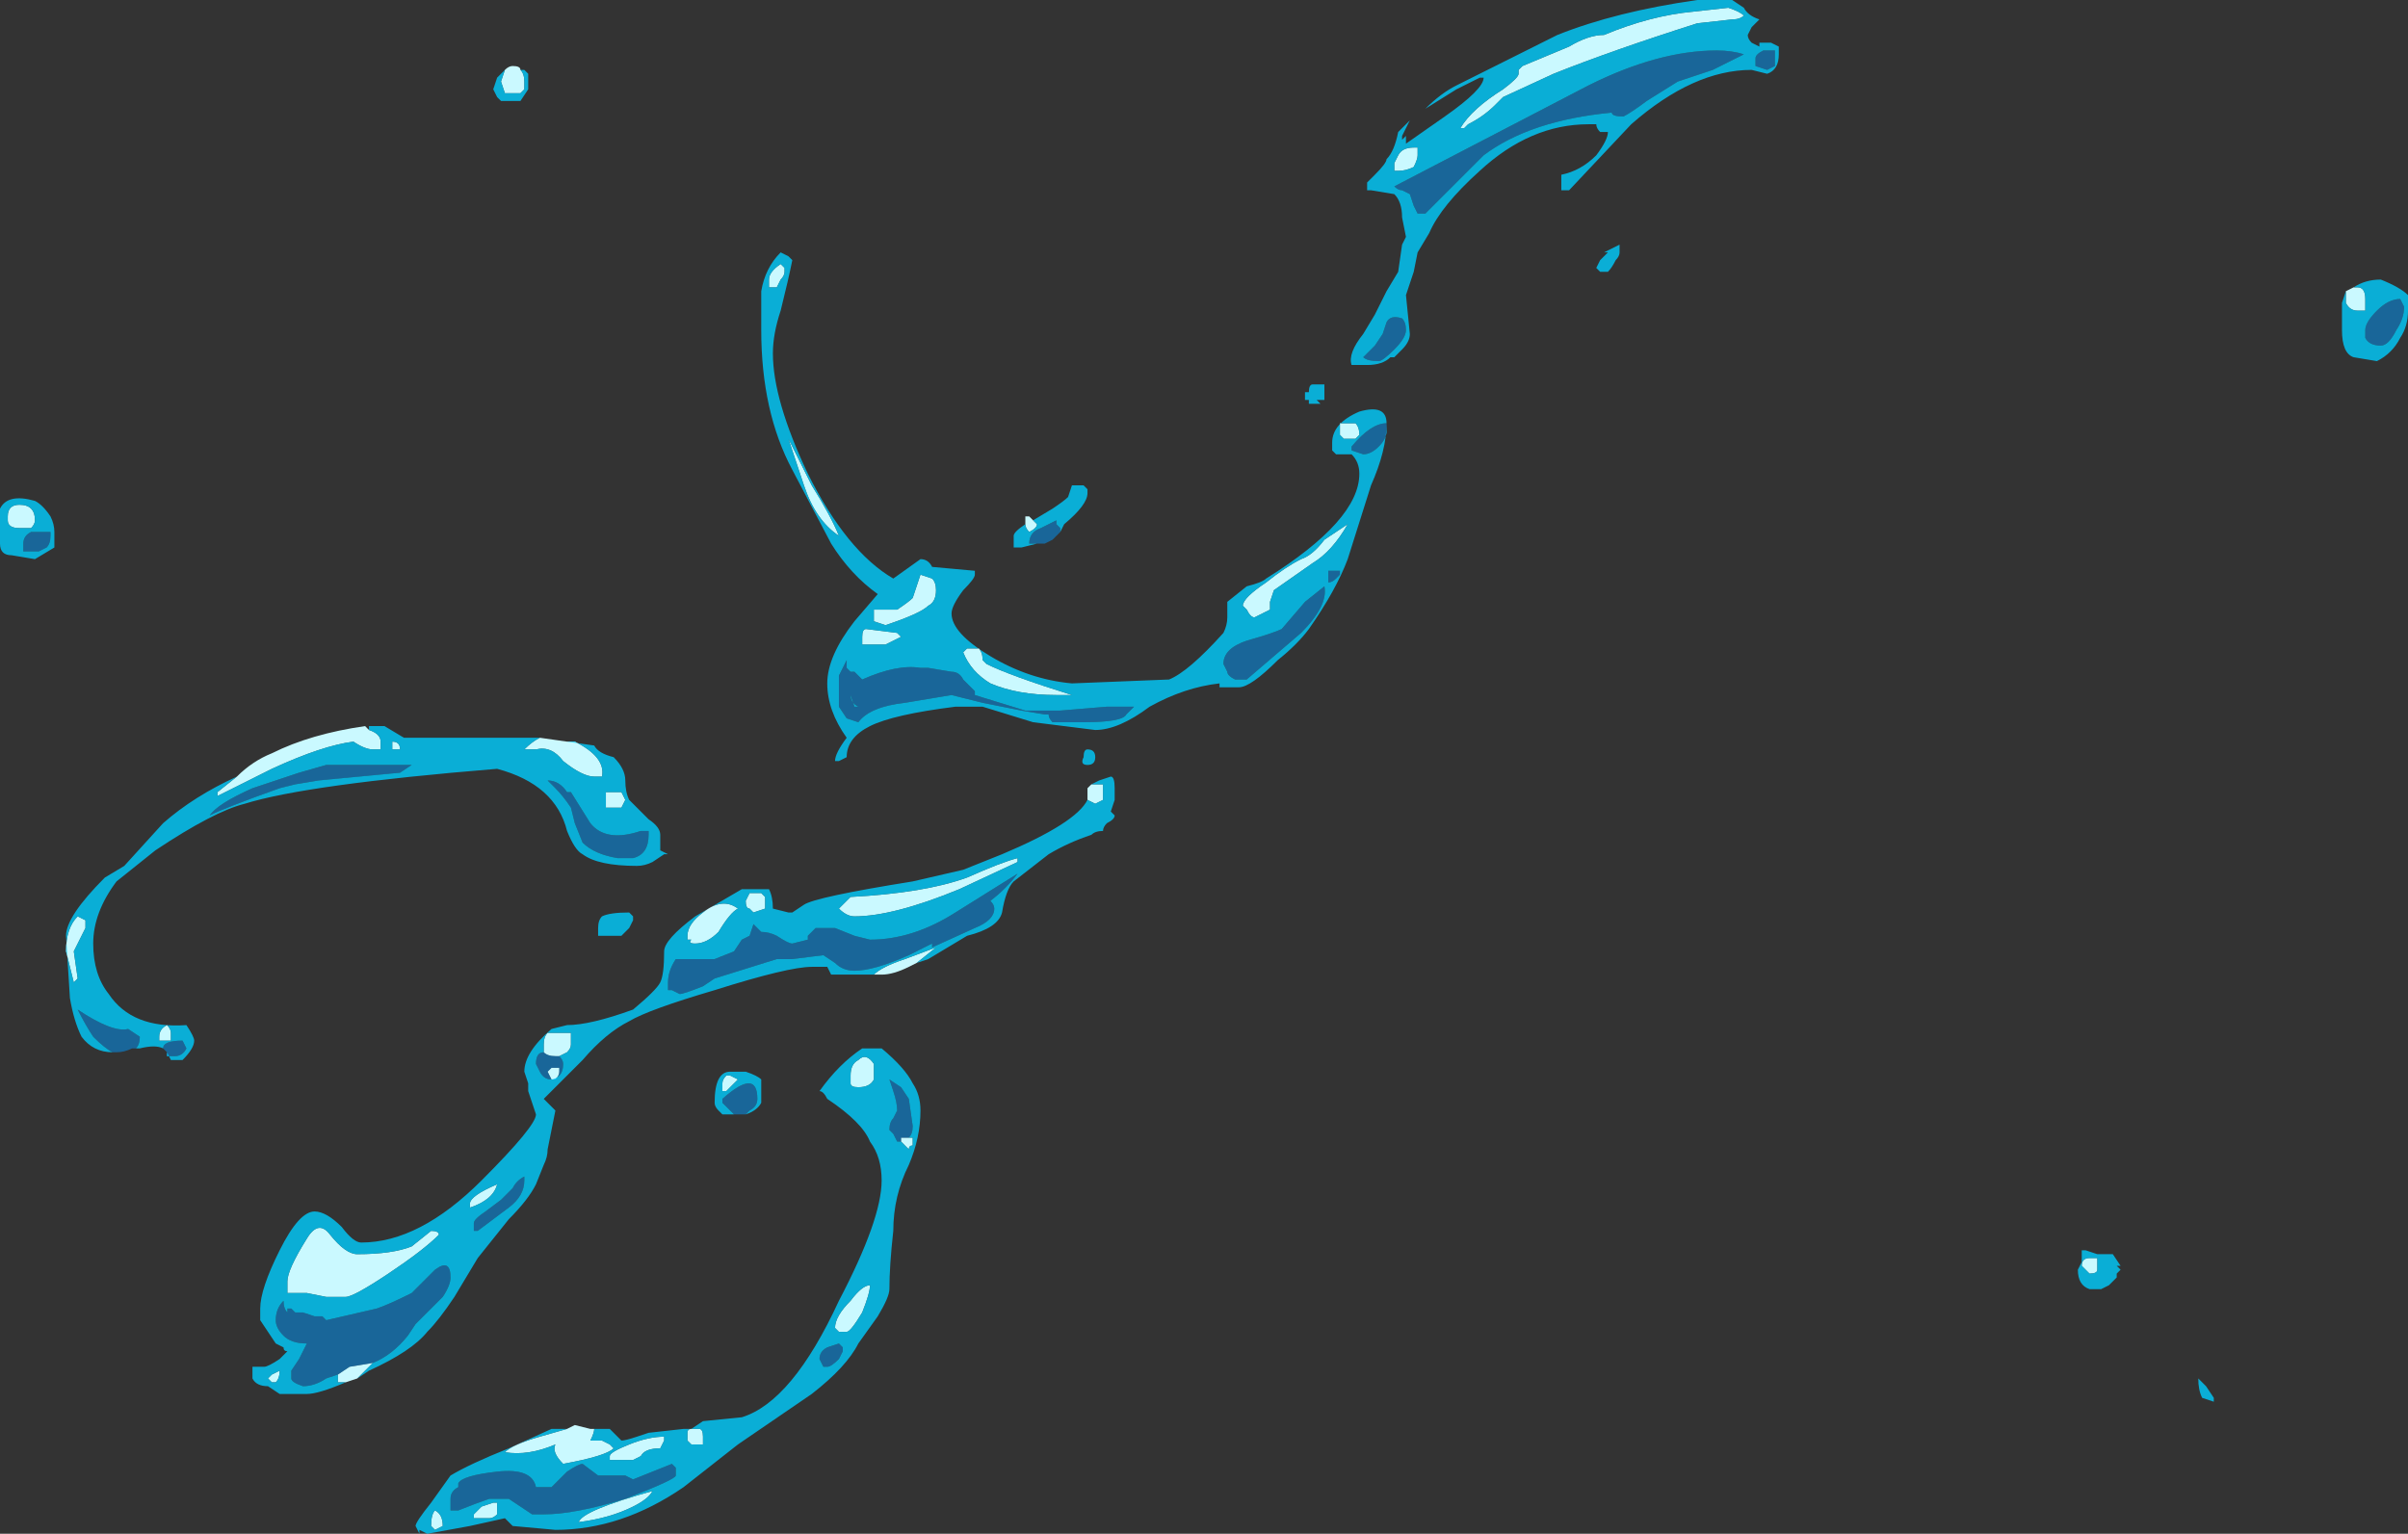 <?xml version="1.0" encoding="UTF-8" standalone="no"?>
<svg xmlns:ffdec="https://www.free-decompiler.com/flash" xmlns:xlink="http://www.w3.org/1999/xlink" ffdec:objectType="shape" height="19.75px" width="31.0px" xmlns="http://www.w3.org/2000/svg">
  <rect width="100%" height="100%" fill="#333333" stroke="none"/>
  <g transform="matrix(1.0, 0.0, 0.0, 1.0, 30.75, 31.3)">
    <path d="M-0.55 -27.55 L-0.45 -27.6 -0.4 -27.6 Q-0.3 -27.6 -0.3 -27.45 L-0.3 -27.3 -0.4 -27.3 Q-0.5 -27.3 -0.55 -27.4 L-0.55 -27.55 M-11.9 -29.65 L-11.95 -29.65 Q-11.8 -29.9 -11.4 -30.15 -11.2 -30.3 -11.2 -30.35 L-11.2 -30.4 -11.15 -30.45 -10.55 -30.7 Q-10.3 -30.85 -10.1 -30.85 -9.5 -31.1 -8.95 -31.15 L-8.5 -31.2 Q-8.35 -31.15 -8.3 -31.1 -8.35 -31.05 -8.45 -31.05 L-8.9 -31.0 Q-10.0 -30.65 -10.75 -30.35 L-11.4 -30.05 -11.5 -29.95 Q-11.65 -29.8 -11.85 -29.7 L-11.9 -29.65 M-12.75 -29.3 Q-12.7 -29.4 -12.55 -29.4 L-12.5 -29.4 -12.5 -29.3 Q-12.5 -29.25 -12.55 -29.15 -12.65 -29.1 -12.75 -29.1 L-12.8 -29.1 -12.8 -29.2 -12.75 -29.3 M-24.05 -30.4 Q-24.0 -30.35 -24.0 -30.25 L-24.0 -30.15 -24.05 -30.1 -24.25 -30.1 -24.3 -30.25 -24.25 -30.4 Q-24.2 -30.45 -24.15 -30.45 -24.05 -30.45 -24.05 -30.4 M-26.0 -21.9 Q-25.85 -21.85 -25.85 -21.75 L-25.85 -21.65 Q-25.9 -21.65 -25.95 -21.65 -26.05 -21.65 -26.2 -21.75 -26.6 -21.7 -27.25 -21.4 L-27.95 -21.05 -27.95 -21.1 -27.7 -21.3 Q-27.5 -21.5 -27.25 -21.6 -26.75 -21.85 -26.05 -21.95 L-26.0 -21.9 M-23.45 -21.75 L-23.35 -21.75 Q-22.95 -21.55 -23.0 -21.3 L-23.1 -21.3 Q-23.25 -21.3 -23.5 -21.5 -23.65 -21.7 -23.85 -21.65 L-24.0 -21.65 Q-23.9 -21.75 -23.8 -21.8 L-23.45 -21.75 M-25.7 -21.75 Q-25.6 -21.75 -25.6 -21.65 L-25.7 -21.65 -25.7 -21.75 M-30.35 -24.5 L-30.5 -24.5 Q-30.65 -24.5 -30.65 -24.6 L-30.65 -24.65 Q-30.65 -24.8 -30.5 -24.8 -30.3 -24.8 -30.3 -24.6 -30.3 -24.55 -30.35 -24.5 M-29.65 -19.45 L-29.65 -19.35 -29.8 -19.05 -29.75 -18.7 -29.8 -18.65 -29.9 -19.05 Q-29.9 -19.35 -29.75 -19.5 L-29.65 -19.45 M-23.75 -17.75 L-23.75 -17.85 Q-23.75 -17.95 -23.7 -18.0 L-23.4 -18.0 -23.4 -17.85 Q-23.4 -17.8 -23.45 -17.75 L-23.55 -17.7 -23.6 -17.7 Q-23.7 -17.7 -23.75 -17.75 M-16.75 -21.0 L-16.75 -21.15 -16.7 -21.2 -16.55 -21.2 -16.55 -21.0 -16.65 -20.95 -16.75 -21.0 M-18.95 -18.9 L-19.05 -18.85 Q-19.25 -18.75 -19.4 -18.75 L-19.5 -18.75 Q-19.4 -18.85 -19.1 -18.95 L-18.7 -19.1 -18.95 -18.9 M-26.15 -13.55 L-26.3 -13.5 -26.4 -13.5 -26.4 -13.6 -26.25 -13.7 -25.95 -13.75 -26.15 -13.55 M-28.7 -17.9 L-28.7 -17.95 Q-28.7 -18.05 -28.6 -18.1 -28.55 -18.05 -28.55 -18.0 L-28.55 -17.9 -28.7 -17.9 M-26.15 -15.15 Q-25.7 -15.15 -25.45 -15.25 L-25.2 -15.45 Q-25.1 -15.45 -25.1 -15.4 -25.3 -15.2 -25.75 -14.9 -26.2 -14.6 -26.3 -14.6 L-26.55 -14.6 -26.8 -14.65 -27.05 -14.65 -27.05 -14.8 Q-27.05 -14.95 -26.8 -15.35 -26.65 -15.6 -26.5 -15.4 -26.3 -15.15 -26.15 -15.15 M-23.65 -17.55 L-23.55 -17.55 -23.55 -17.5 Q-23.55 -17.45 -23.6 -17.4 L-23.65 -17.4 -23.7 -17.5 -23.65 -17.55 M-24.7 -15.7 L-24.7 -15.8 Q-24.7 -15.9 -24.35 -16.05 -24.4 -15.85 -24.7 -15.75 L-24.7 -15.7 M-23.1 -12.9 Q-23.1 -12.85 -23.15 -12.75 L-23.0 -12.75 -22.9 -12.7 -22.85 -12.65 Q-22.95 -12.55 -23.5 -12.45 -23.65 -12.6 -23.6 -12.7 -23.95 -12.55 -24.25 -12.6 -24.15 -12.7 -23.8 -12.8 L-23.45 -12.9 -23.35 -12.95 -23.15 -12.9 -23.1 -12.9 M-25.05 -11.65 L-25.15 -11.6 -25.2 -11.65 Q-25.2 -11.8 -25.15 -11.85 -25.05 -11.8 -25.05 -11.65 M-24.65 -11.8 L-24.55 -11.9 -24.4 -11.95 -24.35 -11.95 -24.35 -11.8 Q-24.4 -11.75 -24.45 -11.75 L-24.65 -11.75 -24.65 -11.8 M-27.2 -13.5 L-27.25 -13.5 -27.3 -13.55 -27.25 -13.6 -27.15 -13.65 Q-27.15 -13.55 -27.2 -13.5 M-3.75 -15.1 L-3.75 -14.95 Q-3.75 -14.9 -3.85 -14.9 L-3.95 -15.0 Q-3.95 -15.1 -3.85 -15.1 L-3.75 -15.1 M-13.4 -25.85 L-13.3 -25.85 Q-13.25 -25.8 -13.25 -25.7 L-13.3 -25.65 -13.35 -25.65 Q-13.5 -25.65 -13.45 -25.65 L-13.5 -25.7 -13.5 -25.85 -13.4 -25.85 M-17.55 -24.55 L-17.55 -24.65 -17.5 -24.65 -17.45 -24.6 -17.4 -24.55 Q-17.4 -24.5 -17.5 -24.45 -17.55 -24.5 -17.55 -24.55 M-14.75 -23.5 Q-14.75 -23.6 -14.45 -23.8 -14.2 -24.0 -14.0 -24.1 -13.85 -24.15 -13.7 -24.35 L-13.4 -24.55 Q-13.6 -24.2 -13.85 -24.05 L-14.35 -23.7 -14.4 -23.55 -14.4 -23.45 -14.6 -23.35 Q-14.65 -23.35 -14.7 -23.45 L-14.75 -23.5 M-17.15 -22.35 Q-17.65 -22.35 -18.0 -22.5 -18.25 -22.65 -18.35 -22.9 L-18.3 -22.95 -18.15 -22.95 Q-18.1 -22.9 -18.1 -22.8 L-18.05 -22.75 Q-17.75 -22.6 -16.95 -22.35 L-17.15 -22.35 M-20.65 -27.85 L-20.65 -27.8 Q-20.65 -27.75 -20.7 -27.7 L-20.75 -27.6 -20.85 -27.6 -20.85 -27.7 Q-20.85 -27.8 -20.7 -27.9 L-20.65 -27.85 M-20.3 -25.05 Q-20.05 -24.65 -19.95 -24.4 -20.25 -24.6 -20.4 -25.05 L-20.6 -25.65 Q-20.5 -25.45 -20.3 -25.05 M-18.7 -23.7 Q-18.7 -23.55 -18.8 -23.5 -18.9 -23.4 -19.35 -23.25 L-19.5 -23.3 -19.5 -23.45 -19.2 -23.45 Q-19.05 -23.55 -19.0 -23.6 L-18.9 -23.9 -18.75 -23.85 Q-18.7 -23.8 -18.7 -23.7 M-19.65 -23.0 L-19.65 -23.1 Q-19.65 -23.2 -19.6 -23.2 L-19.2 -23.15 -19.15 -23.1 -19.35 -23.0 -19.65 -23.0 M-17.65 -20.2 L-18.4 -19.85 Q-19.25 -19.5 -19.75 -19.5 -19.85 -19.5 -19.95 -19.6 L-19.8 -19.75 Q-18.85 -19.8 -18.3 -20.0 -17.85 -20.2 -17.65 -20.25 L-17.65 -20.2 M-21.1 -19.6 Q-21.15 -19.6 -21.15 -19.7 L-21.1 -19.8 -20.95 -19.8 -20.9 -19.75 -20.9 -19.6 -21.05 -19.55 -21.1 -19.6 M-21.25 -19.6 Q-21.35 -19.55 -21.5 -19.3 -21.65 -19.15 -21.8 -19.15 -21.9 -19.15 -21.85 -19.2 L-21.9 -19.2 -21.9 -19.25 Q-21.9 -19.4 -21.7 -19.55 -21.45 -19.75 -21.25 -19.6 M-22.7 -21.0 L-22.75 -20.9 -22.95 -20.9 -22.95 -21.1 -22.75 -21.1 -22.7 -21.0 M-21.45 -17.35 Q-21.45 -17.4 -21.4 -17.45 L-21.35 -17.45 -21.25 -17.4 -21.4 -17.25 -21.45 -17.25 -21.45 -17.35 M-19.5 -17.4 Q-19.55 -17.3 -19.7 -17.3 -19.8 -17.3 -19.8 -17.35 L-19.8 -17.45 Q-19.8 -17.6 -19.7 -17.65 -19.6 -17.75 -19.5 -17.6 L-19.5 -17.4 M-19.05 -16.65 L-19.0 -16.65 -19.0 -16.55 Q-19.05 -16.55 -19.05 -16.5 -19.1 -16.55 -19.15 -16.6 L-19.15 -16.65 -19.05 -16.65 M-19.65 -14.4 Q-19.8 -14.15 -19.85 -14.15 L-19.95 -14.15 -20.0 -14.2 Q-20.0 -14.35 -19.8 -14.55 -19.65 -14.75 -19.55 -14.75 -19.55 -14.65 -19.65 -14.4 M-22.9 -12.55 Q-22.9 -12.6 -22.65 -12.7 -22.4 -12.8 -22.2 -12.8 L-22.2 -12.75 -22.25 -12.65 Q-22.45 -12.65 -22.5 -12.55 L-22.6 -12.5 -22.9 -12.5 -22.9 -12.55 M-21.75 -12.9 Q-21.7 -12.9 -21.7 -12.8 L-21.7 -12.7 -21.85 -12.7 -21.9 -12.75 -21.9 -12.85 Q-21.9 -12.9 -21.85 -12.9 L-21.75 -12.9 M-22.6 -11.9 Q-22.9 -11.75 -23.3 -11.7 -23.25 -11.85 -22.35 -12.1 -22.4 -12.0 -22.6 -11.9" fill="#caf9ff" fill-rule="evenodd" stroke="none"/>
    <path d="M0.2 -27.35 Q0.2 -27.2 0.1 -27.05 0.0 -26.85 -0.1 -26.85 -0.25 -26.85 -0.3 -26.95 L-0.3 -27.05 Q-0.3 -27.15 -0.15 -27.3 0.0 -27.45 0.15 -27.45 L0.2 -27.35 M-12.8 -28.9 L-10.3 -30.2 Q-9.4 -30.65 -8.65 -30.65 -8.45 -30.65 -8.3 -30.6 L-8.7 -30.4 -9.15 -30.25 -9.55 -30.0 Q-9.75 -29.85 -9.85 -29.8 -10.0 -29.8 -10.0 -29.85 -11.05 -29.75 -11.65 -29.3 L-12.4 -28.55 -12.5 -28.55 -12.55 -28.65 -12.6 -28.8 -12.7 -28.85 Q-12.75 -28.85 -12.8 -28.9 M-8.05 -30.65 L-7.9 -30.65 Q-7.9 -30.7 -7.9 -30.55 L-7.9 -30.45 -8.0 -30.4 -8.15 -30.45 -8.15 -30.55 Q-8.15 -30.6 -8.05 -30.65 M-29.3 -17.75 Q-29.4 -17.8 -29.55 -17.95 -29.65 -18.1 -29.75 -18.3 -29.3 -18.0 -29.1 -18.05 L-28.95 -17.95 Q-28.95 -17.85 -29.0 -17.8 L-29.05 -17.8 Q-29.15 -17.75 -29.25 -17.75 L-29.3 -17.75 M-28.6 -17.75 L-28.65 -17.8 Q-28.65 -17.9 -28.4 -17.9 L-28.35 -17.8 Q-28.4 -17.7 -28.5 -17.7 L-28.6 -17.7 -28.6 -17.75 M-26.55 -21.45 L-25.45 -21.45 -25.6 -21.35 -26.65 -21.25 -26.95 -21.2 -27.15 -21.15 Q-27.85 -20.9 -28.05 -20.8 -27.95 -20.95 -27.5 -21.15 L-26.9 -21.35 -26.55 -21.45 M-23.7 -21.25 Q-23.55 -21.25 -23.45 -21.1 L-23.4 -21.1 -23.15 -20.7 Q-22.95 -20.45 -22.5 -20.6 L-22.4 -20.6 -22.4 -20.55 Q-22.4 -20.3 -22.6 -20.25 L-22.8 -20.25 Q-23.1 -20.3 -23.25 -20.45 L-23.35 -20.7 -23.4 -20.9 Q-23.5 -21.05 -23.6 -21.15 L-23.7 -21.25 M-30.1 -24.4 Q-30.1 -24.3 -30.15 -24.25 L-30.25 -24.2 -30.45 -24.2 -30.45 -24.3 Q-30.45 -24.4 -30.35 -24.45 L-30.1 -24.45 Q-30.1 -24.5 -30.1 -24.4 M-23.55 -17.7 Q-23.5 -17.65 -23.5 -17.6 -23.5 -17.5 -23.55 -17.45 -23.6 -17.4 -23.65 -17.4 -23.75 -17.4 -23.8 -17.5 L-23.85 -17.6 Q-23.85 -17.75 -23.75 -17.75 -23.7 -17.7 -23.6 -17.7 L-23.55 -17.7 M-26.4 -13.6 L-26.55 -13.55 Q-26.7 -13.45 -26.85 -13.45 -27.0 -13.5 -27.0 -13.55 L-27.0 -13.65 -26.9 -13.8 Q-26.85 -13.9 -26.8 -14.0 -27.0 -14.0 -27.1 -14.1 -27.2 -14.2 -27.2 -14.3 -27.2 -14.45 -27.1 -14.55 -27.1 -14.45 -27.05 -14.4 L-27.05 -14.45 -27.0 -14.45 -26.95 -14.4 -26.85 -14.4 -26.7 -14.35 -26.6 -14.35 -26.55 -14.3 -25.9 -14.45 Q-25.75 -14.5 -25.45 -14.65 L-25.15 -14.95 Q-24.95 -15.1 -24.95 -14.85 -24.95 -14.75 -25.05 -14.6 L-25.4 -14.25 -25.5 -14.1 Q-25.7 -13.85 -25.95 -13.75 L-26.25 -13.7 -26.4 -13.6 M-23.65 -17.55 L-23.7 -17.5 -23.65 -17.4 -23.6 -17.4 Q-23.55 -17.45 -23.55 -17.5 L-23.55 -17.55 -23.65 -17.55 M-24.0 -16.1 Q-24.0 -15.9 -24.2 -15.75 L-24.6 -15.45 -24.65 -15.45 -24.65 -15.55 Q-24.65 -15.6 -24.5 -15.7 L-24.3 -15.85 -24.15 -16.0 Q-24.1 -16.1 -24.0 -16.15 -24.0 -16.2 -24.0 -16.1 M-24.85 -12.2 Q-24.8 -12.3 -24.35 -12.35 -23.9 -12.4 -23.85 -12.15 L-23.65 -12.15 -23.45 -12.35 Q-23.3 -12.45 -23.25 -12.45 L-23.05 -12.3 -22.7 -12.3 -22.6 -12.25 -22.1 -12.45 -22.05 -12.4 -22.05 -12.3 Q-22.05 -12.25 -22.7 -12.0 -23.35 -11.8 -23.75 -11.8 L-23.9 -11.8 -24.2 -12.0 -24.45 -12.0 Q-24.6 -11.95 -24.85 -11.85 L-24.95 -11.85 -24.95 -12.0 Q-24.95 -12.1 -24.85 -12.15 L-24.85 -12.2 M-12.65 -27.05 Q-12.65 -26.95 -12.8 -26.8 -12.95 -26.65 -13.0 -26.65 -13.15 -26.65 -13.2 -26.7 L-13.05 -26.85 -12.95 -27.0 -12.9 -27.15 Q-12.85 -27.25 -12.7 -27.2 -12.65 -27.15 -12.65 -27.05 M-13.35 -25.5 L-13.35 -25.55 Q-13.1 -25.85 -12.9 -25.85 L-12.9 -25.75 Q-12.9 -25.65 -13.0 -25.55 -13.1 -25.45 -13.2 -25.45 L-13.35 -25.5 M-17.1 -24.45 L-17.2 -24.35 -17.3 -24.3 Q-17.35 -24.3 -17.4 -24.3 L-17.5 -24.3 Q-17.5 -24.45 -17.35 -24.5 L-17.15 -24.6 -17.15 -24.55 -17.1 -24.5 -17.1 -24.45 M-16.3 -22.2 L-16.15 -22.2 -16.25 -22.1 Q-16.3 -22.0 -16.8 -22.0 L-17.2 -22.0 Q-17.25 -22.05 -17.25 -22.1 L-17.3 -22.1 -17.6 -22.15 -18.1 -22.25 -18.5 -22.35 -19.1 -22.25 Q-19.55 -22.2 -19.7 -22.0 L-19.85 -22.05 -19.95 -22.2 -19.95 -22.6 Q-19.9 -22.7 -19.85 -22.8 L-19.85 -22.7 -19.8 -22.65 -19.75 -22.65 -19.65 -22.55 Q-19.2 -22.75 -18.9 -22.7 L-18.8 -22.7 -18.5 -22.65 Q-18.4 -22.65 -18.35 -22.55 L-18.2 -22.4 -18.2 -22.35 -17.55 -22.15 -17.1 -22.15 -16.5 -22.2 -16.3 -22.2 M-15.0 -22.75 Q-15.0 -22.95 -14.7 -23.05 -14.35 -23.15 -14.25 -23.2 L-13.95 -23.55 -13.7 -23.75 Q-13.65 -23.5 -14.0 -23.15 L-14.7 -22.55 -14.85 -22.55 Q-14.95 -22.6 -14.95 -22.65 L-15.0 -22.75 M-13.5 -23.95 L-13.5 -23.9 -13.55 -23.85 Q-13.6 -23.8 -13.65 -23.8 L-13.65 -23.95 -13.5 -23.95 M-19.8 -22.35 L-19.75 -22.2 -19.7 -22.2 Q-19.8 -22.25 -19.8 -22.35 M-18.55 -22.45 L-18.55 -22.45 M-17.95 -19.6 Q-17.95 -19.45 -18.2 -19.35 L-18.75 -19.1 -18.75 -19.15 -19.05 -19.0 Q-19.5 -18.8 -19.75 -18.8 -19.9 -18.8 -20.0 -18.9 L-20.15 -19.0 -20.55 -18.95 -20.75 -18.95 -21.55 -18.7 -21.7 -18.6 Q-21.95 -18.5 -22.0 -18.5 L-22.1 -18.55 -22.15 -18.55 -22.15 -18.65 Q-22.15 -18.8 -22.05 -18.95 L-21.55 -18.95 -21.3 -19.05 -21.2 -19.2 -21.1 -19.25 -21.05 -19.4 -20.95 -19.3 Q-20.85 -19.3 -20.75 -19.25 -20.6 -19.15 -20.55 -19.15 L-20.35 -19.2 -20.35 -19.25 -20.25 -19.35 -20.0 -19.35 -19.75 -19.25 -19.55 -19.2 Q-19.0 -19.2 -18.45 -19.55 L-17.65 -20.05 Q-17.8 -19.85 -18.0 -19.7 -17.95 -19.65 -17.95 -19.6 M-21.15 -16.95 L-21.3 -16.95 -21.45 -17.1 -21.45 -17.15 Q-21.0 -17.55 -21.0 -17.15 -21.0 -17.05 -21.1 -17.0 L-21.15 -16.95 M-19.15 -16.6 L-19.2 -16.6 -19.25 -16.7 -19.3 -16.75 Q-19.3 -16.85 -19.25 -16.9 L-19.2 -17.0 Q-19.2 -17.1 -19.25 -17.25 L-19.3 -17.4 -19.15 -17.3 -19.05 -17.15 -19.0 -16.8 Q-19.0 -16.7 -19.05 -16.65 L-19.15 -16.65 -19.15 -16.6 M-19.9 -13.95 L-19.9 -13.9 -19.95 -13.8 Q-20.05 -13.7 -20.1 -13.7 L-20.15 -13.7 -20.2 -13.8 Q-20.2 -13.9 -20.1 -13.95 L-19.95 -14.0 -19.9 -13.95" fill="#0099ff" fill-opacity="0.502" fill-rule="evenodd" stroke="none"/>
    <path d="M0.2 -27.35 L0.15 -27.45 Q0.0 -27.45 -0.15 -27.3 -0.3 -27.15 -0.3 -27.05 L-0.3 -26.95 Q-0.25 -26.85 -0.1 -26.85 0.0 -26.85 0.1 -27.05 0.2 -27.2 0.2 -27.35 M-0.45 -27.6 Q-0.3 -27.7 -0.1 -27.7 0.15 -27.6 0.25 -27.5 L0.25 -27.3 Q0.25 -27.1 0.15 -26.95 0.05 -26.75 -0.15 -26.65 L-0.45 -26.7 Q-0.6 -26.75 -0.6 -27.05 L-0.6 -27.4 -0.55 -27.55 -0.55 -27.4 Q-0.5 -27.3 -0.4 -27.3 L-0.3 -27.3 -0.3 -27.45 Q-0.3 -27.6 -0.4 -27.6 L-0.45 -27.6 M-11.65 -30.3 L-11.7 -30.3 -12.0 -30.15 -12.4 -29.9 Q-12.2 -30.1 -12.0 -30.2 L-10.7 -30.85 Q-9.95 -31.15 -8.9 -31.3 L-8.45 -31.3 -8.3 -31.2 Q-8.25 -31.1 -8.1 -31.05 L-8.2 -30.95 -8.25 -30.85 Q-8.25 -30.8 -8.2 -30.75 L-8.1 -30.7 -8.1 -30.75 -7.95 -30.75 -7.85 -30.7 Q-7.85 -30.65 -7.85 -30.6 -7.85 -30.4 -8.0 -30.35 L-8.2 -30.4 Q-8.95 -30.4 -9.75 -29.7 L-10.55 -28.85 -10.65 -28.85 -10.65 -29.05 Q-10.4 -29.1 -10.2 -29.3 -10.05 -29.5 -10.05 -29.6 L-10.15 -29.6 Q-10.2 -29.65 -10.2 -29.7 L-10.3 -29.7 Q-11.05 -29.7 -11.7 -29.1 -12.2 -28.65 -12.35 -28.3 L-12.5 -28.05 -12.55 -27.8 -12.65 -27.5 -12.6 -27.0 Q-12.6 -26.9 -12.7 -26.8 L-12.8 -26.7 -12.85 -26.7 Q-12.95 -26.6 -13.15 -26.6 L-13.35 -26.6 Q-13.4 -26.75 -13.2 -27.0 L-13.05 -27.25 -12.9 -27.55 -12.75 -27.8 -12.7 -28.15 -12.65 -28.25 -12.7 -28.5 Q-12.7 -28.7 -12.8 -28.8 L-13.1 -28.85 -13.15 -28.85 -13.15 -28.95 -13.05 -29.05 Q-12.9 -29.2 -12.9 -29.25 -12.8 -29.35 -12.75 -29.6 L-12.6 -29.75 -12.7 -29.55 -12.7 -29.5 -12.65 -29.55 -12.65 -29.45 -12.15 -29.8 Q-11.65 -30.15 -11.65 -30.3 M-12.75 -29.3 L-12.8 -29.2 -12.8 -29.1 -12.75 -29.1 Q-12.65 -29.1 -12.55 -29.15 -12.5 -29.25 -12.5 -29.3 L-12.5 -29.4 -12.55 -29.4 Q-12.7 -29.4 -12.75 -29.3 M-11.9 -29.65 L-11.85 -29.7 Q-11.65 -29.8 -11.5 -29.95 L-11.4 -30.05 -10.75 -30.35 Q-10.0 -30.65 -8.9 -31.0 L-8.45 -31.05 Q-8.35 -31.05 -8.3 -31.1 -8.35 -31.15 -8.5 -31.2 L-8.95 -31.15 Q-9.5 -31.1 -10.1 -30.85 -10.3 -30.85 -10.55 -30.7 L-11.15 -30.45 -11.2 -30.4 -11.2 -30.35 Q-11.2 -30.3 -11.4 -30.15 -11.8 -29.9 -11.95 -29.65 L-11.9 -29.65 M-8.05 -30.65 Q-8.15 -30.6 -8.15 -30.55 L-8.15 -30.45 -8.0 -30.4 -7.9 -30.45 -7.9 -30.55 Q-7.9 -30.7 -7.9 -30.65 L-8.05 -30.65 M-12.8 -28.9 Q-12.75 -28.85 -12.7 -28.85 L-12.6 -28.8 -12.55 -28.65 -12.5 -28.55 -12.4 -28.55 -11.65 -29.3 Q-11.05 -29.75 -10.0 -29.85 -10.0 -29.8 -9.85 -29.8 -9.75 -29.85 -9.55 -30.0 L-9.15 -30.25 -8.7 -30.4 -8.3 -30.6 Q-8.45 -30.65 -8.65 -30.65 -9.4 -30.65 -10.3 -30.2 L-12.8 -28.9 M-24.25 -30.4 L-24.3 -30.25 -24.25 -30.1 -24.05 -30.1 -24.0 -30.15 -24.0 -30.25 Q-24.0 -30.35 -24.05 -30.4 L-24.0 -30.4 -23.95 -30.35 -23.95 -30.15 -24.05 -30.0 -24.3 -30.0 -24.35 -30.05 -24.4 -30.15 -24.35 -30.3 -24.25 -30.4 M-27.7 -21.3 L-27.95 -21.1 -27.95 -21.05 -27.25 -21.4 Q-26.6 -21.7 -26.2 -21.75 -26.05 -21.65 -25.95 -21.65 -25.9 -21.65 -25.85 -21.65 L-25.85 -21.75 Q-25.85 -21.85 -26.0 -21.9 L-26.0 -21.95 -25.8 -21.95 -25.55 -21.8 -23.8 -21.8 Q-23.9 -21.75 -24.0 -21.65 L-23.85 -21.65 Q-23.65 -21.7 -23.5 -21.5 -23.25 -21.3 -23.1 -21.3 L-23.0 -21.3 Q-22.95 -21.55 -23.35 -21.75 L-23.45 -21.75 -23.1 -21.7 Q-23.05 -21.6 -22.85 -21.55 -22.7 -21.4 -22.7 -21.25 -22.7 -21.1 -22.65 -21.0 L-22.4 -20.75 Q-22.25 -20.65 -22.25 -20.55 L-22.25 -20.35 -22.15 -20.3 -22.2 -20.3 -22.35 -20.2 Q-22.45 -20.15 -22.55 -20.15 -23.05 -20.15 -23.25 -20.3 -23.35 -20.35 -23.45 -20.6 -23.6 -21.2 -24.35 -21.4 -26.8 -21.2 -27.6 -20.95 -28.0 -20.85 -28.75 -20.35 L-29.25 -19.95 Q-29.55 -19.55 -29.55 -19.15 -29.55 -18.75 -29.35 -18.5 -29.05 -18.05 -28.35 -18.1 -28.25 -17.95 -28.25 -17.9 -28.25 -17.8 -28.4 -17.65 L-28.55 -17.65 -28.6 -17.75 -28.65 -17.8 Q-28.75 -17.85 -28.95 -17.8 L-29.0 -17.8 Q-28.95 -17.85 -28.95 -17.95 L-29.1 -18.05 Q-29.3 -18.0 -29.75 -18.3 -29.65 -18.1 -29.55 -17.95 -29.4 -17.8 -29.3 -17.75 -29.55 -17.75 -29.7 -17.95 -29.8 -18.15 -29.85 -18.45 L-29.9 -19.25 Q-29.9 -19.5 -29.4 -20.0 L-29.15 -20.15 -28.65 -20.7 Q-28.25 -21.05 -27.7 -21.3 M-28.6 -17.75 L-28.6 -17.7 -28.5 -17.7 Q-28.4 -17.7 -28.35 -17.8 L-28.4 -17.9 Q-28.65 -17.9 -28.65 -17.8 L-28.6 -17.75 M-26.55 -21.45 L-26.9 -21.35 -27.5 -21.15 Q-27.95 -20.95 -28.05 -20.8 -27.85 -20.9 -27.15 -21.15 L-26.95 -21.2 -26.65 -21.25 -25.6 -21.35 -25.45 -21.45 -26.55 -21.45 M-25.7 -21.75 L-25.7 -21.65 -25.6 -21.65 Q-25.6 -21.75 -25.7 -21.75 M-23.7 -21.25 L-23.6 -21.15 Q-23.5 -21.05 -23.4 -20.9 L-23.35 -20.7 -23.25 -20.45 Q-23.1 -20.3 -22.8 -20.25 L-22.6 -20.25 Q-22.4 -20.3 -22.4 -20.55 L-22.4 -20.6 -22.5 -20.6 Q-22.95 -20.45 -23.15 -20.7 L-23.4 -21.1 -23.45 -21.1 Q-23.55 -21.25 -23.7 -21.25 M-30.3 -24.85 Q-30.2 -24.8 -30.1 -24.65 -30.05 -24.55 -30.05 -24.45 L-30.05 -24.25 -30.3 -24.1 -30.6 -24.15 Q-30.75 -24.15 -30.75 -24.3 L-30.75 -24.75 Q-30.65 -24.95 -30.3 -24.85 M-30.35 -24.5 Q-30.3 -24.55 -30.3 -24.6 -30.3 -24.8 -30.5 -24.8 -30.65 -24.8 -30.65 -24.65 L-30.65 -24.6 Q-30.65 -24.5 -30.5 -24.5 L-30.35 -24.5 M-30.1 -24.4 Q-30.1 -24.5 -30.1 -24.45 L-30.35 -24.45 Q-30.45 -24.4 -30.45 -24.3 L-30.45 -24.2 -30.25 -24.2 -30.15 -24.25 Q-30.1 -24.3 -30.1 -24.4 M-29.65 -19.45 L-29.75 -19.5 Q-29.9 -19.35 -29.9 -19.05 L-29.8 -18.65 -29.75 -18.7 -29.8 -19.05 -29.65 -19.35 -29.65 -19.45 M-23.55 -17.7 L-23.45 -17.75 Q-23.4 -17.8 -23.4 -17.85 L-23.4 -18.0 -23.7 -18.0 Q-23.75 -17.95 -23.75 -17.85 L-23.75 -17.75 Q-23.85 -17.75 -23.85 -17.6 L-23.8 -17.5 Q-23.75 -17.4 -23.65 -17.4 -23.6 -17.4 -23.55 -17.45 -23.5 -17.5 -23.5 -17.6 -23.5 -17.65 -23.55 -17.7 M-26.3 -13.5 Q-26.65 -13.35 -26.8 -13.35 L-27.15 -13.35 -27.3 -13.45 Q-27.45 -13.45 -27.5 -13.55 L-27.5 -13.7 -27.35 -13.7 Q-27.3 -13.7 -27.15 -13.8 L-27.05 -13.9 Q-27.1 -13.9 -27.1 -13.95 L-27.2 -14.0 -27.4 -14.3 -27.4 -14.45 Q-27.4 -14.7 -27.15 -15.2 -26.9 -15.7 -26.7 -15.7 -26.55 -15.7 -26.35 -15.5 -26.2 -15.3 -26.1 -15.3 -25.35 -15.3 -24.55 -16.1 -23.85 -16.8 -23.85 -16.95 L-23.95 -17.25 -23.95 -17.35 -24.0 -17.5 Q-24.0 -17.75 -23.65 -18.05 L-23.45 -18.1 Q-23.15 -18.1 -22.6 -18.3 -22.3 -18.55 -22.25 -18.65 -22.2 -18.75 -22.2 -19.05 -22.2 -19.2 -21.8 -19.5 L-21.2 -19.85 -20.85 -19.85 Q-20.8 -19.75 -20.8 -19.6 L-20.6 -19.55 -20.55 -19.55 -20.4 -19.65 Q-20.25 -19.75 -19.0 -19.95 L-18.35 -20.1 -17.85 -20.3 Q-16.9 -20.7 -16.75 -21.0 L-16.65 -20.95 -16.55 -21.0 -16.55 -21.2 -16.7 -21.2 -16.6 -21.25 -16.45 -21.3 Q-16.4 -21.3 -16.4 -21.15 L-16.4 -21.0 -16.45 -20.85 -16.4 -20.8 Q-16.4 -20.75 -16.5 -20.7 -16.55 -20.65 -16.55 -20.6 -16.65 -20.6 -16.7 -20.55 -17.0 -20.45 -17.25 -20.3 L-17.7 -19.95 Q-17.8 -19.85 -17.85 -19.55 -17.9 -19.35 -18.3 -19.25 L-18.8 -18.95 -18.95 -18.9 -18.7 -19.1 -19.1 -18.95 Q-19.4 -18.85 -19.5 -18.75 L-19.4 -18.75 -20.05 -18.75 -20.1 -18.85 -20.3 -18.85 Q-20.6 -18.85 -21.55 -18.55 -22.4 -18.3 -22.65 -18.15 -22.95 -18.0 -23.25 -17.65 L-23.75 -17.15 -23.6 -17.0 -23.7 -16.5 Q-23.7 -16.4 -23.75 -16.3 L-23.85 -16.05 Q-23.95 -15.85 -24.2 -15.6 L-24.6 -15.1 -24.9 -14.6 Q-25.1 -14.3 -25.25 -14.15 -25.45 -13.9 -26.0 -13.65 L-26.15 -13.55 -25.95 -13.75 Q-25.7 -13.85 -25.5 -14.1 L-25.4 -14.25 -25.05 -14.6 Q-24.95 -14.75 -24.95 -14.85 -24.95 -15.1 -25.15 -14.95 L-25.45 -14.65 Q-25.75 -14.5 -25.9 -14.45 L-26.55 -14.3 -26.6 -14.35 -26.7 -14.35 -26.85 -14.4 -26.95 -14.4 -27.0 -14.45 -27.05 -14.45 -27.05 -14.4 Q-27.1 -14.45 -27.1 -14.55 -27.2 -14.45 -27.2 -14.3 -27.2 -14.2 -27.1 -14.1 -27.0 -14.0 -26.8 -14.0 -26.85 -13.9 -26.9 -13.8 L-27.0 -13.65 -27.0 -13.55 Q-27.0 -13.5 -26.85 -13.45 -26.7 -13.45 -26.55 -13.55 L-26.4 -13.6 -26.4 -13.5 -26.3 -13.5 M-28.7 -17.9 L-28.55 -17.9 -28.55 -18.0 Q-28.55 -18.05 -28.6 -18.1 -28.7 -18.05 -28.7 -17.95 L-28.7 -17.9 M-26.15 -15.15 Q-26.3 -15.15 -26.5 -15.4 -26.65 -15.6 -26.8 -15.35 -27.05 -14.95 -27.05 -14.8 L-27.05 -14.65 -26.8 -14.65 -26.55 -14.6 -26.3 -14.6 Q-26.2 -14.6 -25.75 -14.9 -25.3 -15.2 -25.1 -15.4 -25.1 -15.45 -25.2 -15.45 L-25.45 -15.25 Q-25.7 -15.15 -26.15 -15.15 M-24.0 -16.1 Q-24.0 -16.2 -24.0 -16.15 -24.1 -16.1 -24.15 -16.0 L-24.3 -15.85 -24.5 -15.7 Q-24.65 -15.6 -24.65 -15.55 L-24.65 -15.45 -24.6 -15.45 -24.2 -15.75 Q-24.0 -15.9 -24.0 -16.1 M-23.45 -12.9 L-23.8 -12.8 Q-24.15 -12.7 -24.25 -12.6 -23.95 -12.55 -23.6 -12.7 -23.65 -12.6 -23.5 -12.45 -22.95 -12.55 -22.85 -12.65 L-22.9 -12.7 -23.0 -12.75 -23.15 -12.75 Q-23.1 -12.85 -23.1 -12.9 L-22.9 -12.9 -22.75 -12.75 Q-22.7 -12.75 -22.55 -12.8 L-22.4 -12.85 -21.95 -12.9 -21.85 -12.9 -21.7 -13.0 -21.2 -13.05 Q-20.55 -13.25 -19.95 -14.55 -19.4 -15.6 -19.4 -16.1 -19.4 -16.4 -19.55 -16.6 -19.65 -16.85 -20.1 -17.15 -20.15 -17.25 -20.2 -17.25 -19.95 -17.6 -19.65 -17.8 L-19.4 -17.8 Q-19.1 -17.55 -19.0 -17.35 -18.9 -17.2 -18.9 -17.0 -18.9 -16.65 -19.05 -16.3 -19.25 -15.9 -19.25 -15.45 -19.3 -15.0 -19.3 -14.7 -19.3 -14.6 -19.45 -14.35 L-19.7 -14.0 Q-19.85 -13.7 -20.3 -13.35 L-21.25 -12.7 -21.95 -12.15 Q-22.75 -11.6 -23.6 -11.6 L-24.15 -11.65 -24.25 -11.75 -24.7 -11.65 -25.25 -11.55 -25.35 -11.6 -25.35 -11.55 -25.4 -11.65 Q-25.4 -11.7 -25.2 -11.95 L-24.95 -12.3 Q-24.7 -12.45 -24.2 -12.65 L-23.65 -12.9 -23.45 -12.9 M-24.7 -15.7 L-24.7 -15.75 Q-24.4 -15.85 -24.35 -16.05 -24.7 -15.9 -24.7 -15.8 L-24.7 -15.7 M-24.85 -12.2 L-24.85 -12.15 Q-24.95 -12.1 -24.95 -12.0 L-24.95 -11.85 -24.85 -11.85 Q-24.6 -11.95 -24.45 -12.0 L-24.2 -12.0 -23.9 -11.8 -23.75 -11.8 Q-23.35 -11.8 -22.7 -12.0 -22.05 -12.25 -22.05 -12.3 L-22.05 -12.4 -22.1 -12.45 -22.6 -12.25 -22.7 -12.3 -23.05 -12.3 -23.25 -12.45 Q-23.3 -12.45 -23.45 -12.35 L-23.65 -12.15 -23.85 -12.15 Q-23.9 -12.4 -24.35 -12.35 -24.8 -12.3 -24.85 -12.2 M-24.65 -11.8 L-24.65 -11.75 -24.45 -11.75 Q-24.4 -11.75 -24.35 -11.8 L-24.35 -11.95 -24.4 -11.95 -24.55 -11.9 -24.65 -11.8 M-25.05 -11.65 Q-25.05 -11.8 -25.15 -11.85 -25.2 -11.8 -25.2 -11.65 L-25.15 -11.6 -25.05 -11.65 M-27.2 -13.5 Q-27.15 -13.55 -27.15 -13.65 L-27.25 -13.6 -27.3 -13.55 -27.25 -13.5 -27.2 -13.5 M-9.9 -28.05 Q-9.9 -28.0 -9.95 -27.95 -10.0 -27.85 -10.05 -27.8 L-10.15 -27.8 -10.2 -27.85 -10.15 -27.95 -10.05 -28.05 -10.1 -28.05 -9.9 -28.15 -9.9 -28.05 M-3.55 -15.15 L-3.45 -15.0 -3.5 -15.0 -3.45 -14.95 -3.5 -14.9 -3.5 -14.85 -3.6 -14.75 -3.7 -14.7 -3.85 -14.7 Q-4.0 -14.75 -4.0 -14.95 L-3.95 -15.05 -3.95 -15.2 -3.9 -15.2 -3.75 -15.15 -3.55 -15.15 M-3.75 -15.1 L-3.85 -15.1 Q-3.95 -15.1 -3.95 -15.0 L-3.85 -14.9 Q-3.75 -14.9 -3.75 -14.95 L-3.75 -15.1 M-12.7 -27.9 L-12.7 -27.9 M-12.65 -27.05 Q-12.65 -27.15 -12.7 -27.2 -12.85 -27.25 -12.9 -27.15 L-12.95 -27.0 -13.05 -26.85 -13.2 -26.7 Q-13.15 -26.65 -13.0 -26.65 -12.95 -26.65 -12.8 -26.8 -12.65 -26.95 -12.65 -27.05 M-13.7 -26.25 L-13.7 -26.15 -13.8 -26.15 -13.75 -26.1 -13.9 -26.1 -13.9 -26.15 -13.95 -26.15 -13.95 -26.25 -13.9 -26.25 Q-13.9 -26.35 -13.85 -26.35 L-13.7 -26.35 -13.7 -26.25 M-13.4 -25.85 L-13.5 -25.85 -13.5 -25.7 -13.45 -25.65 Q-13.5 -25.65 -13.35 -25.65 L-13.3 -25.65 -13.25 -25.7 Q-13.25 -25.8 -13.3 -25.85 L-13.4 -25.85 M-13.8 -26.2 L-13.8 -26.2 M-13.35 -25.5 L-13.2 -25.45 Q-13.1 -25.45 -13.0 -25.55 -12.9 -25.65 -12.9 -25.75 L-12.9 -25.85 Q-13.1 -25.85 -13.35 -25.55 L-13.35 -25.5 M-13.35 -25.45 L-13.55 -25.45 -13.6 -25.5 -13.6 -25.6 Q-13.6 -25.85 -13.25 -26.0 -12.9 -26.1 -12.9 -25.85 -12.9 -25.5 -13.1 -25.05 L-13.4 -24.1 Q-13.55 -23.7 -13.9 -23.2 -14.05 -23.0 -14.3 -22.8 -14.65 -22.45 -14.8 -22.45 L-15.05 -22.45 -15.05 -22.5 Q-15.5 -22.45 -15.95 -22.2 -16.35 -21.9 -16.65 -21.9 L-17.45 -22.0 -18.1 -22.2 -18.45 -22.2 Q-19.25 -22.1 -19.55 -21.95 -19.85 -21.8 -19.85 -21.55 L-19.95 -21.5 -20.0 -21.5 Q-20.0 -21.6 -19.85 -21.8 -20.1 -22.15 -20.1 -22.5 -20.1 -22.85 -19.75 -23.3 L-19.45 -23.65 Q-19.8 -23.9 -20.05 -24.3 L-20.55 -25.25 Q-20.95 -26.0 -20.95 -27.05 L-20.95 -27.55 Q-20.9 -27.85 -20.7 -28.05 L-20.6 -28.0 -20.55 -27.95 Q-20.6 -27.7 -20.7 -27.3 -20.8 -27.0 -20.8 -26.75 -20.8 -26.15 -20.35 -25.2 -19.85 -24.2 -19.25 -23.85 L-18.9 -24.1 Q-18.8 -24.1 -18.75 -24.0 L-18.2 -23.95 -18.2 -23.9 Q-18.2 -23.85 -18.35 -23.7 -18.5 -23.5 -18.5 -23.4 -18.5 -23.15 -18.0 -22.85 -17.5 -22.55 -16.95 -22.5 L-15.7 -22.55 Q-15.45 -22.65 -15.0 -23.15 -14.95 -23.25 -14.95 -23.35 L-14.95 -23.55 -14.7 -23.75 Q-14.5 -23.8 -14.45 -23.85 -13.25 -24.6 -13.25 -25.2 -13.25 -25.35 -13.35 -25.45 M-17.45 -24.6 L-17.2 -24.75 Q-17.05 -24.85 -17.0 -24.9 L-16.95 -25.05 -16.8 -25.05 -16.75 -25.0 -16.75 -24.95 Q-16.75 -24.8 -17.05 -24.55 L-17.1 -24.45 -17.1 -24.5 -17.15 -24.55 -17.15 -24.6 -17.35 -24.5 Q-17.5 -24.45 -17.5 -24.3 L-17.4 -24.3 -17.6 -24.25 -17.7 -24.25 -17.7 -24.4 Q-17.7 -24.45 -17.55 -24.55 -17.55 -24.5 -17.5 -24.45 -17.4 -24.5 -17.4 -24.55 L-17.45 -24.6 M-14.75 -23.5 L-14.7 -23.45 Q-14.65 -23.35 -14.6 -23.35 L-14.4 -23.45 -14.4 -23.55 -14.35 -23.7 -13.85 -24.05 Q-13.6 -24.2 -13.4 -24.55 L-13.7 -24.35 Q-13.85 -24.15 -14.0 -24.1 -14.2 -24.0 -14.45 -23.8 -14.75 -23.6 -14.75 -23.5 M-16.3 -22.2 L-16.5 -22.2 -17.1 -22.15 -17.55 -22.15 -18.2 -22.35 -18.2 -22.4 -18.35 -22.55 Q-18.4 -22.65 -18.5 -22.65 L-18.8 -22.7 -18.9 -22.7 Q-19.2 -22.75 -19.65 -22.55 L-19.75 -22.65 -19.8 -22.65 -19.85 -22.7 -19.85 -22.8 Q-19.9 -22.7 -19.95 -22.6 L-19.95 -22.2 -19.85 -22.05 -19.7 -22.0 Q-19.55 -22.2 -19.1 -22.25 L-18.5 -22.35 -18.1 -22.25 -17.6 -22.15 -17.3 -22.1 -17.25 -22.1 Q-17.25 -22.05 -17.2 -22.0 L-16.8 -22.0 Q-16.3 -22.0 -16.25 -22.1 L-16.15 -22.2 -16.3 -22.2 M-17.15 -22.35 L-16.95 -22.35 Q-17.75 -22.6 -18.05 -22.75 L-18.1 -22.8 Q-18.1 -22.9 -18.15 -22.95 L-18.3 -22.95 -18.35 -22.9 Q-18.25 -22.65 -18.0 -22.5 -17.65 -22.35 -17.15 -22.35 M-16.75 -21.45 Q-16.85 -21.45 -16.8 -21.55 -16.8 -21.65 -16.75 -21.65 -16.65 -21.65 -16.65 -21.55 -16.65 -21.45 -16.75 -21.45 M-13.5 -23.95 L-13.65 -23.95 -13.65 -23.8 Q-13.6 -23.8 -13.55 -23.85 L-13.5 -23.9 -13.5 -23.95 M-15.0 -22.75 L-14.95 -22.65 Q-14.95 -22.6 -14.85 -22.55 L-14.7 -22.55 -14.0 -23.15 Q-13.65 -23.5 -13.7 -23.75 L-13.95 -23.55 -14.25 -23.2 Q-14.35 -23.15 -14.7 -23.05 -15.0 -22.95 -15.0 -22.75 M-19.65 -23.0 L-19.35 -23.0 -19.15 -23.1 -19.2 -23.15 -19.6 -23.2 Q-19.65 -23.2 -19.65 -23.1 L-19.65 -23.0 M-18.7 -23.7 Q-18.7 -23.8 -18.75 -23.85 L-18.9 -23.9 -19.0 -23.6 Q-19.05 -23.55 -19.2 -23.45 L-19.5 -23.45 -19.5 -23.3 -19.35 -23.25 Q-18.9 -23.4 -18.8 -23.5 -18.7 -23.55 -18.7 -23.7 M-20.3 -25.05 Q-20.5 -25.45 -20.6 -25.65 L-20.4 -25.05 Q-20.25 -24.6 -19.95 -24.4 -20.05 -24.65 -20.3 -25.05 M-20.65 -27.85 L-20.7 -27.9 Q-20.85 -27.8 -20.85 -27.7 L-20.85 -27.6 -20.75 -27.6 -20.7 -27.7 Q-20.65 -27.75 -20.65 -27.8 L-20.65 -27.85 M-18.55 -22.45 L-18.55 -22.45 M-19.8 -22.35 Q-19.8 -22.25 -19.7 -22.2 L-19.75 -22.2 -19.8 -22.35 M-17.65 -20.2 L-17.65 -20.25 Q-17.85 -20.2 -18.3 -20.0 -18.85 -19.8 -19.8 -19.75 L-19.95 -19.6 Q-19.85 -19.5 -19.75 -19.5 -19.25 -19.5 -18.4 -19.85 L-17.65 -20.2 M-17.95 -19.6 Q-17.95 -19.65 -18.0 -19.7 -17.8 -19.85 -17.65 -20.05 L-18.45 -19.55 Q-19.0 -19.2 -19.55 -19.2 L-19.75 -19.25 -20.0 -19.35 -20.25 -19.35 -20.35 -19.25 -20.35 -19.2 -20.55 -19.15 Q-20.6 -19.15 -20.75 -19.25 -20.85 -19.3 -20.95 -19.3 L-21.05 -19.4 -21.1 -19.25 -21.2 -19.2 -21.3 -19.05 -21.55 -18.95 -22.05 -18.95 Q-22.15 -18.8 -22.15 -18.65 L-22.15 -18.55 -22.1 -18.55 -22.0 -18.5 Q-21.95 -18.5 -21.7 -18.6 L-21.55 -18.7 -20.75 -18.95 -20.55 -18.95 -20.15 -19.0 -20.0 -18.9 Q-19.9 -18.8 -19.75 -18.8 -19.5 -18.8 -19.05 -19.0 L-18.75 -19.15 -18.75 -19.1 -18.2 -19.35 Q-17.95 -19.45 -17.95 -19.6 M-22.7 -21.0 L-22.75 -21.1 -22.95 -21.1 -22.95 -20.9 -22.75 -20.9 -22.7 -21.0 M-21.25 -19.6 Q-21.45 -19.75 -21.7 -19.55 -21.9 -19.4 -21.9 -19.25 L-21.9 -19.2 -21.85 -19.2 Q-21.9 -19.15 -21.8 -19.15 -21.65 -19.15 -21.5 -19.3 -21.35 -19.55 -21.25 -19.6 M-21.1 -19.6 L-21.05 -19.55 -20.9 -19.6 -20.9 -19.75 -20.95 -19.8 -21.1 -19.8 -21.15 -19.7 Q-21.15 -19.6 -21.1 -19.6 M-22.65 -19.55 L-22.6 -19.5 -22.6 -19.45 -22.65 -19.35 -22.75 -19.25 -23.05 -19.25 -23.05 -19.35 Q-23.05 -19.45 -23.0 -19.5 -22.9 -19.55 -22.65 -19.55 M-21.3 -16.95 L-21.45 -16.95 -21.5 -17.0 Q-21.55 -17.05 -21.55 -17.1 -21.55 -17.5 -21.35 -17.5 L-21.15 -17.5 Q-21.0 -17.45 -20.95 -17.4 L-20.95 -17.1 Q-21.0 -17.0 -21.15 -16.95 L-21.1 -17.0 Q-21.0 -17.05 -21.0 -17.15 -21.0 -17.55 -21.45 -17.15 L-21.45 -17.1 -21.3 -16.95 M-19.5 -17.4 L-19.5 -17.6 Q-19.6 -17.75 -19.7 -17.65 -19.8 -17.6 -19.8 -17.45 L-19.8 -17.35 Q-19.8 -17.3 -19.7 -17.3 -19.55 -17.3 -19.5 -17.4 M-21.45 -17.35 L-21.45 -17.25 -21.4 -17.25 -21.25 -17.4 -21.35 -17.45 -21.4 -17.45 Q-21.45 -17.4 -21.45 -17.35 M-19.05 -16.65 Q-19.0 -16.7 -19.0 -16.8 L-19.05 -17.15 -19.15 -17.3 -19.3 -17.4 -19.25 -17.25 Q-19.2 -17.1 -19.2 -17.0 L-19.25 -16.9 Q-19.3 -16.85 -19.3 -16.75 L-19.25 -16.7 -19.2 -16.6 -19.15 -16.6 Q-19.1 -16.55 -19.05 -16.5 -19.05 -16.55 -19.0 -16.55 L-19.0 -16.65 -19.05 -16.65 M-19.65 -14.4 Q-19.55 -14.65 -19.55 -14.75 -19.65 -14.75 -19.8 -14.55 -20.0 -14.35 -20.0 -14.2 L-19.95 -14.15 -19.85 -14.15 Q-19.8 -14.15 -19.65 -14.4 M-19.9 -13.95 L-19.95 -14.0 -20.1 -13.95 Q-20.2 -13.9 -20.2 -13.8 L-20.15 -13.7 -20.1 -13.7 Q-20.05 -13.7 -19.95 -13.8 L-19.9 -13.9 -19.9 -13.95 M-22.6 -11.9 Q-22.4 -12.0 -22.35 -12.1 -23.25 -11.85 -23.3 -11.7 -22.9 -11.75 -22.6 -11.9 M-21.75 -12.9 L-21.85 -12.9 Q-21.9 -12.9 -21.9 -12.85 L-21.9 -12.75 -21.85 -12.7 -21.7 -12.7 -21.7 -12.8 Q-21.7 -12.9 -21.75 -12.9 M-22.9 -12.55 L-22.9 -12.5 -22.6 -12.5 -22.5 -12.55 Q-22.45 -12.65 -22.25 -12.65 L-22.2 -12.75 -22.2 -12.8 Q-22.4 -12.8 -22.65 -12.7 -22.9 -12.6 -22.9 -12.55 M-2.4 -13.3 Q-2.45 -13.4 -2.45 -13.55 L-2.35 -13.45 -2.25 -13.3 -2.25 -13.25 -2.4 -13.3" fill="#00cdff" fill-opacity="0.8" fill-rule="evenodd" stroke="none"/>
  </g>
</svg>
